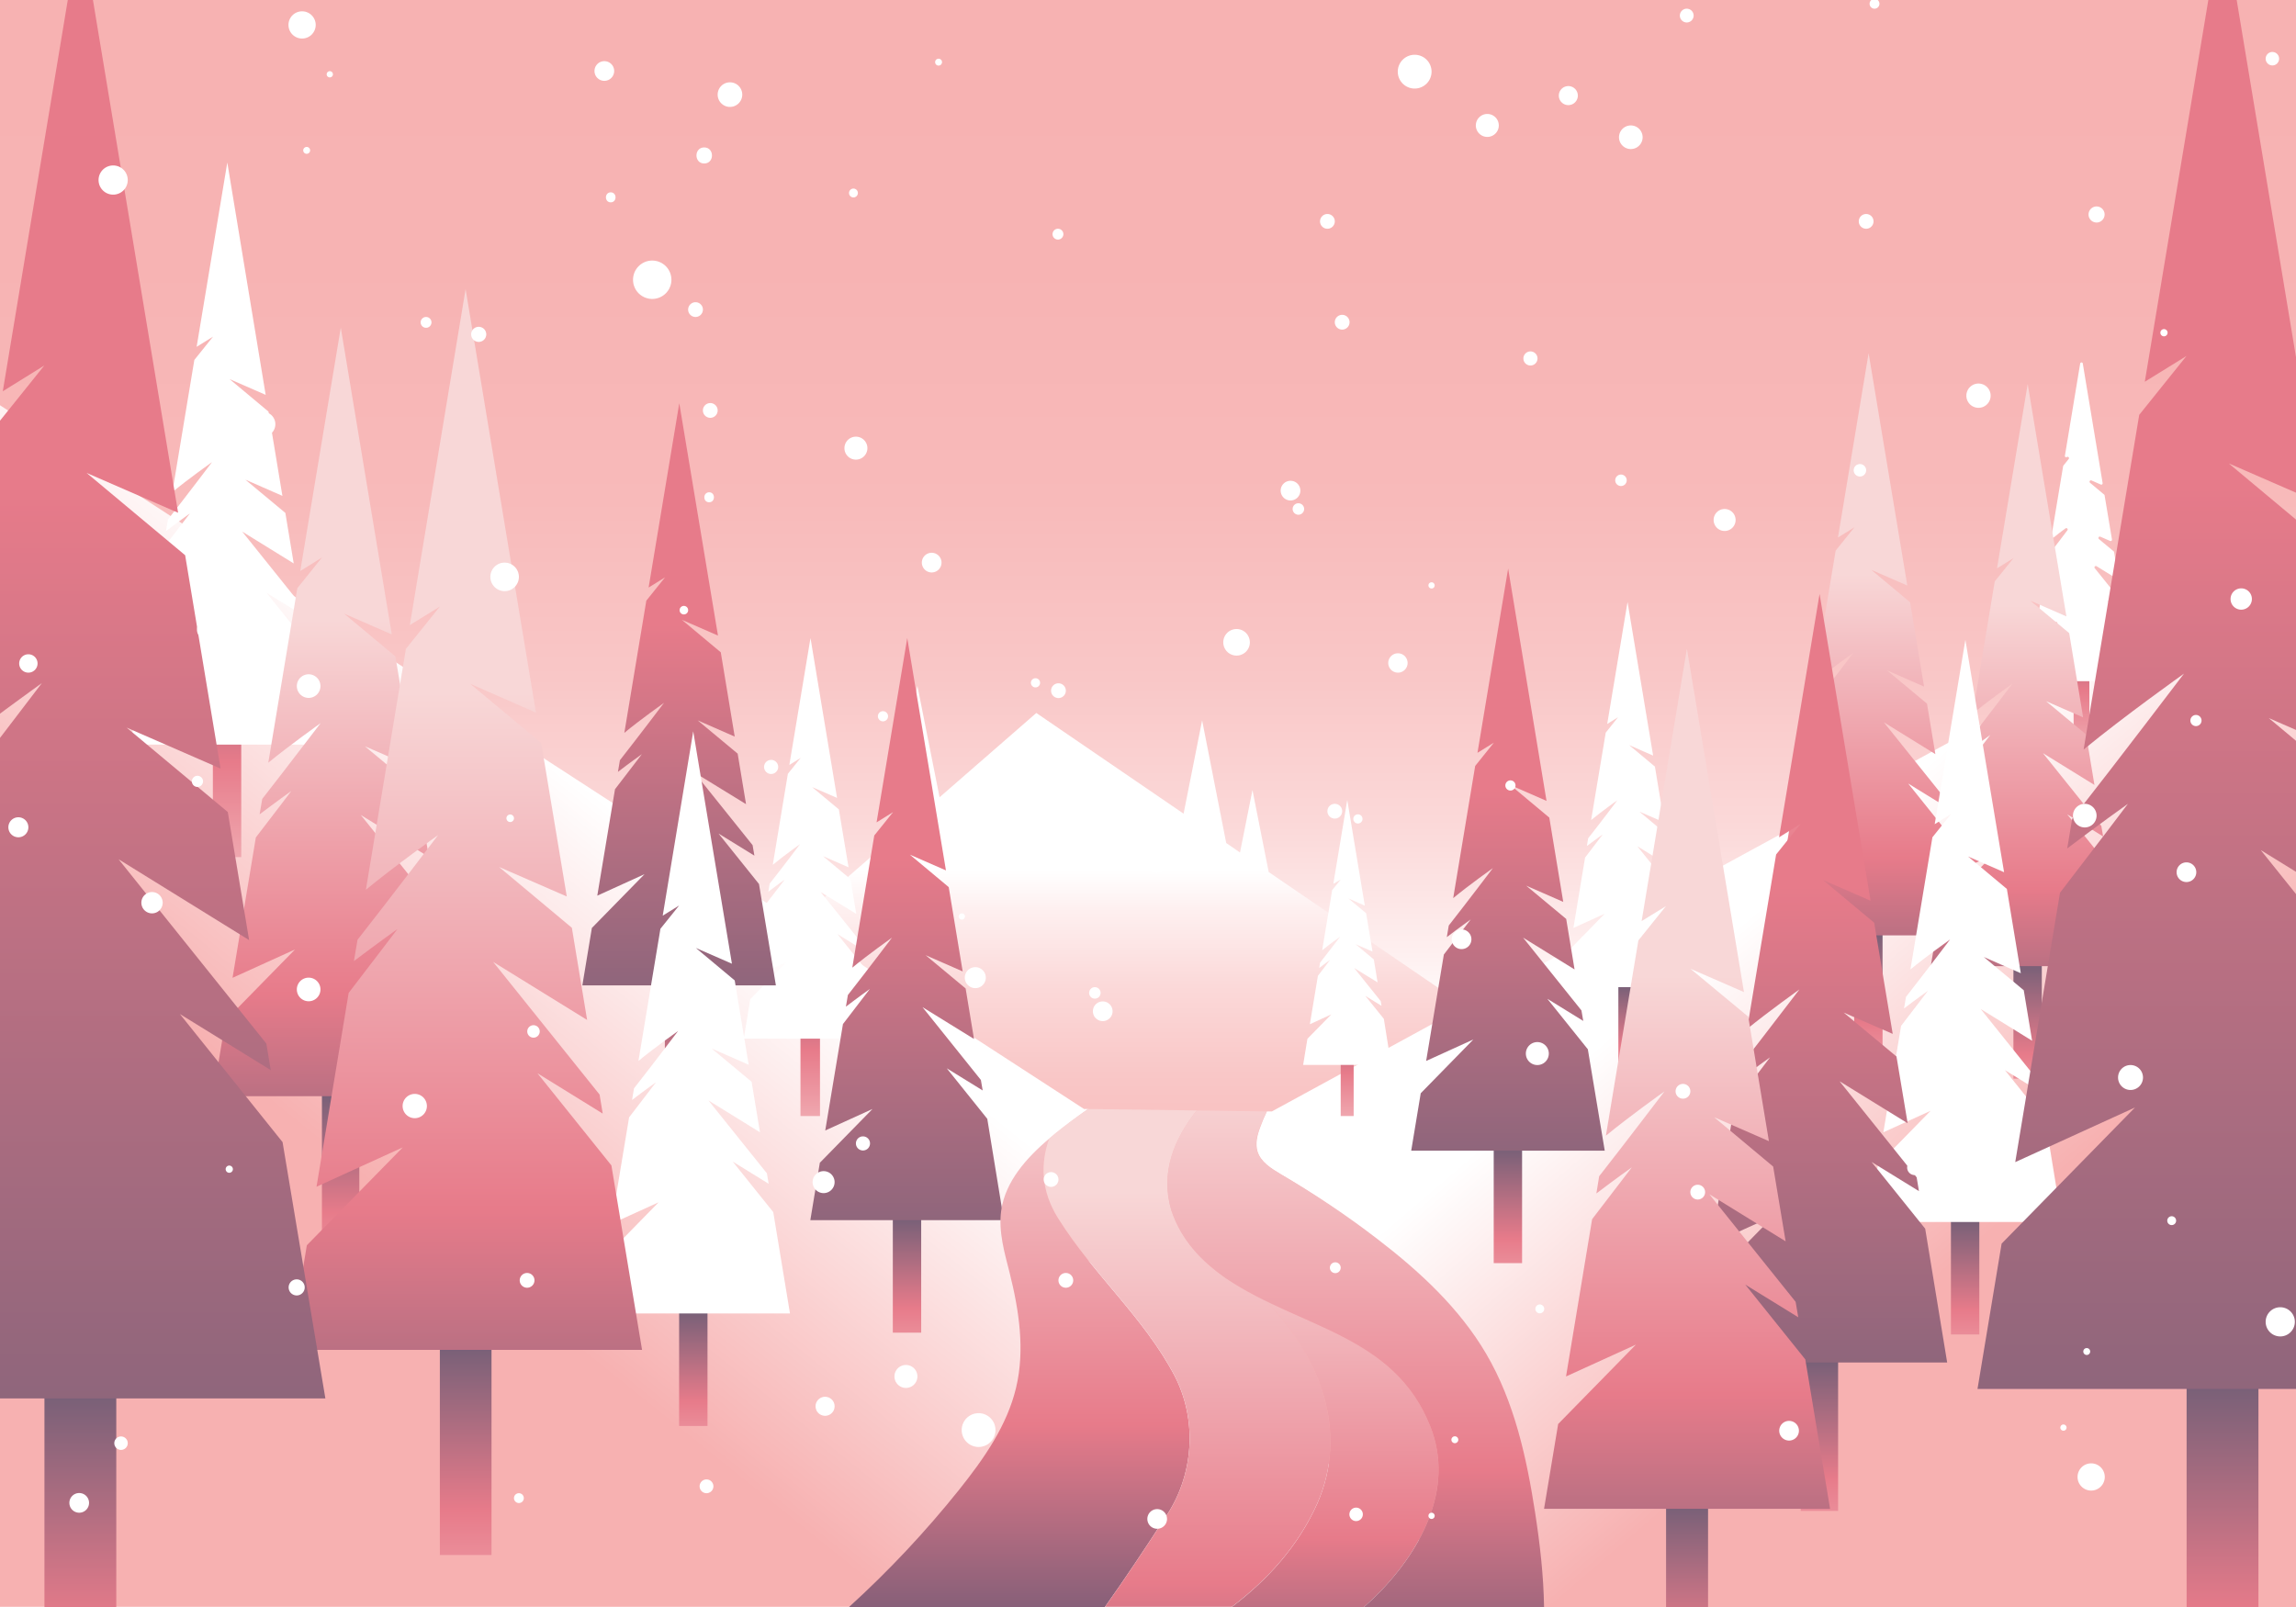 <?xml version="1.0" encoding="utf-8"?>
<svg id="master-artboard" viewBox="0 0 1400 980" version="1.1" xmlns="http://www.w3.org/2000/svg" x="0px" y="0px" width="1400px" height="980px" enable-background="new 0 0 1400 980" xmlns:xlink="http://www.w3.org/1999/xlink">
<rect x="0" y="0" width="1400" height="980" fill="#808080" stroke="none"/>
<g transform="matrix(1, 0, 0, 1, 0, 7.105427357601002e-15)">
		<defs>
			<path d="M 0 0 H 1401.9 V 980 H 0 V 0 Z" id="XMLID_2_"/>
		</defs>
		<clipPath id="XMLID_23_">
			<use overflow="visible" xlink:href="#XMLID_2_"/>
		</clipPath>
		<linearGradient id="XMLID_24_" gradientUnits="userSpaceOnUse" x1="700.958" y1="625.084" x2="700.958" y2="-155.121">
			<stop offset="4.366812e-003" style="stop-color:#FFFFFF"/>
			<stop offset="5.420907e-002" style="stop-color:#FEF0F0"/>
			<stop offset="0.155" style="stop-color:#FBD9D9"/>
			<stop offset="0.271" style="stop-color:#F9C7C7"/>
			<stop offset="0.41" style="stop-color:#F8BABA"/>
			<stop offset="0.593" style="stop-color:#F7B3B3"/>
			<stop offset="1" style="stop-color:#F7B1B1"/>
		</linearGradient>
		<path d="M 0 0 H 1401.9 V 980 H 0 V 0 Z" id="XMLID_21_" clip-path="url(#XMLID_23_)" fill="url(#XMLID_24_)"/>
		<linearGradient id="XMLID_25_" gradientUnits="userSpaceOnUse" x1="852.371" y1="528.907" x2="852.371" y2="994.851">
			<stop offset="4.366812e-003" style="stop-color:#FFFFFF"/>
			<stop offset="5.420907e-002" style="stop-color:#FEF0F0"/>
			<stop offset="0.155" style="stop-color:#FBD9D9"/>
			<stop offset="0.271" style="stop-color:#F9C7C7"/>
			<stop offset="0.41" style="stop-color:#F8BABA"/>
			<stop offset="0.593" style="stop-color:#F7B3B3"/>
			<stop offset="1" style="stop-color:#F7B1B1"/>
		</linearGradient>
		<path id="XMLID_892_" clip-path="url(#XMLID_23_)" fill="url(#XMLID_25_)" d="M1108.7,760.2l-17.9-90.4l-13.7,68.9&#10;&#9;&#9;&#9;c-18.3-12.5-37.5-25.5-57-38.8l-7.6-38.2l-5.8,29.1c-21.4-14.6-43.2-29.4-65-44.3l-14.5-73l-9.9,49.9l-16.1-81l-13.4,67.4&#10;&#9;&#9;&#9;c-40.3-27.5-79.3-54.1-114.2-78l-9.9-50l-7.6,38.1c-2.8-1.9-5.6-3.9-8.4-5.8L733,439.3l-11.3,56.9c-54.2-37-89.8-61.4-89.8-61.4&#10;&#9;&#9;&#9;l-59,51.4l-13.5-67.9l-19.1,96.2l-87.4,76.1l466.5,394.5l181.5-18l150.9-110.5C1250.9,856.7,1190.9,816.1,1108.7,760.2z"/>
		<g id="XMLID_432_" clip-path="url(#XMLID_23_)">
			<linearGradient id="XMLID_26_" gradientUnits="userSpaceOnUse" x1="366.908" y1="484.156" x2="-24.573" y2="971.632">
				<stop offset="4.366812e-003" style="stop-color:#FFFFFF"/>
				<stop offset="0.437" style="stop-color:#F7B1B1"/>
			</linearGradient>
			<path id="XMLID_2137_" fill="url(#XMLID_26_)" d="M661,676.3l2.5,0c-6.8,4.8-13.5,9.8-19.9,15.1c-14.9,12.3-29.4,27.5-32.1,46.7&#10;&#9;&#9;&#9;&#9;c-1.8,12.8,2,25.7,5.1,38.3c5.6,22.8,9.1,46.8,3.8,69.6c-5.4,23.3-19.3,43.5-34,62.3c-20.1,25.5-42.2,49.5-66,71.6H-1.9V245.9&#10;&#9;&#9;&#9;&#9;L661,676.3z"/>
			<linearGradient id="XMLID_27_" gradientUnits="userSpaceOnUse" x1="1075.142" y1="548.599" x2="1438.124" y2="973.078">
				<stop offset="4.366812e-003" style="stop-color:#FFFFFF"/>
				<stop offset="0.437" style="stop-color:#F7B1B1"/>
			</linearGradient>
			<path id="XMLID_2138_" fill="url(#XMLID_27_)" d="M1400,337.4V980H938.6c-0.3-19.1-2.5-38.4-5.3-57.2&#10;&#9;&#9;&#9;&#9;c-5.1-33.7-12.4-67.8-29.5-97.4c-16-27.7-39.8-50.1-65-69.8c-18.4-14.4-37.7-27.6-57.8-39.5c-5.8-3.5-12.2-7.4-14.2-13.9&#10;&#9;&#9;&#9;&#9;c-1.4-4.7-0.2-9.8,1.5-14.4c1.2-3.4,2.6-6.7,4.2-10l3,0L1400,337.4z"/>
		</g>
		<g id="XMLID_495_" clip-path="url(#XMLID_23_)">
			<linearGradient id="XMLID_28_" gradientUnits="userSpaceOnUse" x1="1269.2" y1="350.916" x2="1269.2" y2="489.719">
				<stop offset="0" style="stop-color:#5C5270"/>
				<stop offset="0.507" style="stop-color:#E77B8A"/>
				<stop offset="1" style="stop-color:#F8D7D7"/>
			</linearGradient>
			<path id="XMLID_497_" fill="url(#XMLID_28_)" d="M1273.2,453.8h-8c-0.5,0-0.8-0.4-0.8-0.8v-41.3c0-0.5,0.4-0.8,0.8-0.8h8&#10;&#9;&#9;&#9;&#9;c0.5,0,0.8,0.4,0.8,0.8v41.3C1274,453.4,1273.7,453.8,1273.2,453.8z"/>
			<path id="XMLID_496_" fill="#FFFFFF" d="M1301.2,415.4h-64.1c-0.5,0-0.9-0.5-0.8-1l3.1-18.4c0-0.2,0.1-0.3,0.2-0.4l14.7-15&#10;&#9;&#9;&#9;&#9;c0.6-0.7-0.1-1.7-0.9-1.3l-10.7,4.9c-0.6,0.3-1.3-0.2-1.2-0.9l5.7-34.6c0-0.1,0.1-0.3,0.2-0.4c2.1-2.7,4.1-5.3,5.6-7.3&#10;&#9;&#9;&#9;&#9;c0.6-0.8-0.4-1.7-1.1-1.2c-0.6,0.5-1.3,1-2,1.5c-0.6,0.4-1.4-0.1-1.3-0.8l0.3-1.7c0-0.1,0.1-0.3,0.2-0.4&#10;&#9;&#9;&#9;&#9;c3.8-4.9,8.5-10.9,11.5-15c0.6-0.8-0.4-1.7-1.1-1.2c-2.2,1.6-4.9,3.6-7.3,5.6c-0.6,0.5-1.4,0-1.3-0.8l7.1-42.7&#10;&#9;&#9;&#9;&#9;c0-0.1,0.1-0.3,0.2-0.4l3.2-4c0.6-0.7-0.3-1.7-1.1-1.2l0,0c-0.6,0.4-1.4-0.1-1.2-0.8l9.3-56.2c0.2-0.9,1.5-0.9,1.6,0l12.1,72.9&#10;&#9;&#9;&#9;&#9;c0.1,0.6-0.5,1.2-1.1,0.9l-5.7-2.5c-0.9-0.4-1.6,0.8-0.9,1.4l8.6,7.2c0.2,0.1,0.3,0.3,0.3,0.5l4.5,26.9c0.1,0.6-0.5,1.2-1.1,0.9&#10;&#9;&#9;&#9;&#9;l-6-2.6c-0.9-0.4-1.6,0.8-0.9,1.4l9,7.5c0.2,0.1,0.3,0.3,0.3,0.5l2.5,15.2c0.1,0.7-0.6,1.2-1.2,0.8l-12-7.4&#10;&#9;&#9;&#9;&#9;c-0.8-0.5-1.7,0.5-1.1,1.2l16.8,20.9c0.1,0.1,0.1,0.2,0.2,0.4l0.3,1.6c0.1,0.7-0.6,1.2-1.2,0.8l-6.6-4.1&#10;&#9;&#9;&#9;&#9;c-0.8-0.5-1.7,0.5-1.1,1.2l10.7,13.4c0.1,0.1,0.1,0.2,0.2,0.4l5.5,33.4C1302.1,414.9,1301.8,415.4,1301.2,415.4z"/>
		</g>
		<g id="XMLID_455_" clip-path="url(#XMLID_23_)">
			<linearGradient id="XMLID_29_" gradientUnits="userSpaceOnUse" x1="992.491" y1="525.811" x2="992.491" y2="689.876">
				<stop offset="0" style="stop-color:#00364F"/>
				<stop offset="0.252" style="stop-color:#0F4666"/>
				<stop offset="0.681" style="stop-color:#E77B8A"/>
				<stop offset="1" style="stop-color:#F8D7D7"/>
			</linearGradient>
			<path d="M 986.8 596.7 H 998.2 V 647.4 H 986.8 V 596.7 Z" id="XMLID_457_" fill="url(#XMLID_29_)"/>
			<path id="XMLID_456_" fill="#FFFFFF" d="M1031.5,602h-78l3.8-23.1l21.2-21.7l-19.1,8.7l7.1-42.9c5.6-7.3,10.7-14,10.8-14.2&#10;&#9;&#9;&#9;&#9;c-0.2,0.1-4.7,3.4-9.7,7.1l0.8-4.7c7.5-9.5,17.6-22.9,17.8-23.2c-0.2,0.2-9.6,6.8-16,12.1l8.9-53.3l7.5-9.4l-6.6,4.1l12.4-74.4&#10;&#9;&#9;&#9;&#9;l15.6,93.7l-14.6-6.4l15.7,13.1l5.6,34l-15-6.5l16.1,13.5l3.4,20.4l-20.8-12.8l23.5,29.3l0.7,4.2l-14.5-8.9l16.4,20.4L1031.5,602&#10;&#9;&#9;&#9;&#9;z"/>
		</g>
		<g id="XMLID_458_" clip-path="url(#XMLID_23_)">
			<linearGradient id="XMLID_30_" gradientUnits="userSpaceOnUse" x1="821.474" y1="596.915" x2="821.474" y2="709.813">
				<stop offset="0" style="stop-color:#5C5270"/>
				<stop offset="0.507" style="stop-color:#E77B8A"/>
				<stop offset="1" style="stop-color:#F8D7D7"/>
			</linearGradient>
			<path d="M 817.5 645.7 H 825.4 V 680.6 H 817.5 V 645.7 Z" id="XMLID_460_" fill="url(#XMLID_30_)"/>
			<path id="XMLID_459_" fill="#FFFFFF" d="M848.3,649.4h-53.7l2.6-15.9l14.6-14.9l-13.1,6l4.9-29.5c3.9-5,7.3-9.6,7.4-9.7&#10;&#9;&#9;&#9;&#9;c-0.1,0.1-3.3,2.3-6.6,4.9l0.5-3.2c5.1-6.5,12.1-15.7,12.3-15.9c-0.2,0.1-6.6,4.7-11,8.3l6.1-36.7l5.2-6.4L813,539l8.5-51.2&#10;&#9;&#9;&#9;&#9;l10.7,64.5l-10-4.4l10.8,9l3.9,23.4l-10.3-4.5l11.1,9.3l2.3,14l-14.3-8.8l16.2,20.2l0.5,2.9l-9.9-6.1l11.3,14L848.3,649.4z"/>
		</g>
		<g id="XMLID_524_" clip-path="url(#XMLID_23_)">
			<linearGradient id="XMLID_31_" gradientUnits="userSpaceOnUse" x1="494.075" y1="554.087" x2="494.075" y2="724.78">
				<stop offset="0" style="stop-color:#5C5270"/>
				<stop offset="0.507" style="stop-color:#E77B8A"/>
				<stop offset="1" style="stop-color:#F8D7D7"/>
			</linearGradient>
			<path d="M 488.1 627.8 H 500 V 680.6 H 488.1 V 627.8 Z" id="XMLID_526_" fill="url(#XMLID_31_)"/>
			<path id="XMLID_525_" fill="#FFFFFF" d="M534.7,633.4h-81.2l4-24.1l22.1-22.6l-19.8,9l7.4-44.6c5.8-7.6,11.1-14.5,11.3-14.7&#10;&#9;&#9;&#9;&#9;c-0.2,0.1-4.9,3.5-10,7.4l0.8-4.9c7.8-9.9,18.3-23.8,18.5-24.1c-0.2,0.2-10,7.1-16.6,12.6l9.2-55.5l7.8-9.7l-6.9,4.3l12.9-77.4&#10;&#9;&#9;&#9;&#9;l16.2,97.5l-15.2-6.6l16.3,13.6l5.9,35.3l-15.6-6.8l16.8,14l3.5,21.2L500.4,544l24.5,30.5l0.7,4.4l-15-9.3l17,21.2L534.7,633.4z"/>
		</g>
		<g id="XMLID_434_" clip-path="url(#XMLID_23_)">
			<linearGradient id="XMLID_32_" gradientUnits="userSpaceOnUse" x1="414.076" y1="485.661" x2="414.076" y2="733.713">
				<stop offset="0" style="stop-color:#00364F"/>
				<stop offset="0.252" style="stop-color:#0F4666"/>
				<stop offset="0.681" style="stop-color:#E77B8A"/>
				<stop offset="1" style="stop-color:#F8D7D7"/>
			</linearGradient>
			<path d="M 405.4 592.8 H 422.7 V 669.5 H 405.4 V 592.8 Z" id="XMLID_441_" fill="url(#XMLID_32_)"/>
			<linearGradient id="XMLID_33_" gradientUnits="userSpaceOnUse" x1="414.077" y1="922.479" x2="414.077" y2="380.905">
				<stop offset="0" style="stop-color:#0F4666"/>
				<stop offset="1" style="stop-color:#E77B8A"/>
			</linearGradient>
			<path id="XMLID_435_" fill="url(#XMLID_33_)" d="M473.1,600.9h-118l5.8-35l32.1-32.8l-28.8,13.1l10.8-64.9&#10;&#9;&#9;&#9;&#9;c8.5-11,16.1-21.1,16.4-21.4c-0.2,0.2-7.2,5.1-14.6,10.8l1.2-7.1c11.3-14.4,26.6-34.6,26.9-35c-0.3,0.2-14.5,10.3-24.2,18.3&#10;&#9;&#9;&#9;&#9;l13.4-80.6l11.4-14.2l-10,6.2l18.7-112.4l23.6,141.7l-22-9.6l23.7,19.8l8.5,51.4l-22.6-9.9l24.4,20.3l5.1,30.8L423.3,471&#10;&#9;&#9;&#9;&#9;l35.6,44.4l1.1,6.4l-21.9-13.5l24.7,30.8L473.1,600.9z"/>
		</g>
		<g id="XMLID_421_" clip-path="url(#XMLID_23_)">
			<linearGradient id="XMLID_34_" gradientUnits="userSpaceOnUse" x1="422.728" y1="685.754" x2="422.728" y2="933.806">
				<stop offset="0" style="stop-color:#00364F"/>
				<stop offset="0.252" style="stop-color:#0F4666"/>
				<stop offset="0.681" style="stop-color:#E77B8A"/>
				<stop offset="1" style="stop-color:#F8D7D7"/>
			</linearGradient>
			<path d="M 414.1 792.9 H 431.4 V 869.6 H 414.1 V 792.9 Z" id="XMLID_431_" fill="url(#XMLID_34_)"/>
			<path id="XMLID_422_" fill="#FFFFFF" d="M481.7,801h-118l5.8-35l32.1-32.8l-28.8,13.1l10.8-64.9c8.5-11,16.1-21.1,16.4-21.4&#10;&#9;&#9;&#9;&#9;c-0.2,0.2-7.2,5.1-14.6,10.8l1.2-7.1c11.3-14.4,26.6-34.6,26.9-35c-0.3,0.2-14.5,10.3-24.2,18.3l13.4-80.6l11.4-14.2l-10,6.2&#10;&#9;&#9;&#9;&#9;L422.7,446l23.6,141.7l-22-9.6l23.7,19.8l8.5,51.4l-22.6-9.9l24.4,20.3l5.1,30.8l-31.4-19.4l35.6,44.4l1.1,6.4l-21.9-13.5&#10;&#9;&#9;&#9;&#9;l24.7,30.8L481.7,801z"/>
		</g>
		<g id="XMLID_467_" clip-path="url(#XMLID_23_)">
			<linearGradient id="XMLID_35_" gradientUnits="userSpaceOnUse" x1="553.074" y1="628.871" x2="553.074" y2="876.923">
				<stop offset="0" style="stop-color:#00364F"/>
				<stop offset="0.252" style="stop-color:#0F4666"/>
				<stop offset="0.681" style="stop-color:#E77B8A"/>
				<stop offset="1" style="stop-color:#F8D7D7"/>
			</linearGradient>
			<path d="M 544.4 736 H 561.7 V 812.7 H 544.4 V 736 Z" id="XMLID_485_" fill="url(#XMLID_35_)"/>
			<linearGradient id="XMLID_36_" gradientUnits="userSpaceOnUse" x1="553.075" y1="1065.689" x2="553.075" y2="524.115">
				<stop offset="0" style="stop-color:#0F4666"/>
				<stop offset="1" style="stop-color:#E77B8A"/>
			</linearGradient>
			<path id="XMLID_468_" fill="url(#XMLID_36_)" d="M612.1,744.1h-118l5.8-35l32.1-32.8l-28.8,13.1l10.8-64.9&#10;&#9;&#9;&#9;&#9;c8.5-11,16.1-21.1,16.4-21.4c-0.2,0.2-7.2,5.1-14.6,10.8l1.2-7.1c11.3-14.4,26.6-34.6,26.9-35c-0.3,0.2-14.5,10.3-24.2,18.3&#10;&#9;&#9;&#9;&#9;l13.4-80.6l11.4-14.2l-10,6.2l18.7-112.4l23.6,141.7l-22-9.6l23.7,19.8l8.5,51.4l-22.6-9.9l24.4,20.3l5.1,30.8l-31.4-19.4&#10;&#9;&#9;&#9;&#9;l35.6,44.4l1.1,6.4l-21.9-13.5l24.7,30.8L612.1,744.1z"/>
		</g>
		<g id="XMLID_486_" clip-path="url(#XMLID_23_)">
			<linearGradient id="XMLID_37_" gradientUnits="userSpaceOnUse" x1="138.495" y1="338.871" x2="138.495" y2="586.923">
				<stop offset="0" style="stop-color:#5C5270"/>
				<stop offset="0.507" style="stop-color:#E77B8A"/>
				<stop offset="1" style="stop-color:#F8D7D7"/>
			</linearGradient>
			<path d="M 129.8 446 H 147.1 V 522.7 H 129.8 V 446 Z" id="XMLID_488_" fill="url(#XMLID_37_)"/>
			<path id="XMLID_487_" fill="#FFFFFF" d="M197.5,454.1h-118l5.8-35l32.1-32.8l-28.8,13.1l10.8-64.9c8.5-11,16.1-21.1,16.4-21.4&#10;&#9;&#9;&#9;&#9;c-0.2,0.2-7.2,5.1-14.6,10.8l1.2-7.1c11.3-14.4,26.6-34.6,26.9-35c-0.3,0.2-14.5,10.3-24.2,18.3l13.4-80.6l11.4-14.2l-10,6.2&#10;&#9;&#9;&#9;&#9;l18.7-112.4L162,240.8l-22-9.6l23.7,19.8l8.5,51.4l-22.6-9.9l24.4,20.3l5.1,30.8l-31.4-19.4l35.6,44.4l1.1,6.4l-21.9-13.5&#10;&#9;&#9;&#9;&#9;l24.7,30.8L197.5,454.1z"/>
		</g>
		<g id="XMLID_489_" clip-path="url(#XMLID_23_)">
			<linearGradient id="XMLID_38_" gradientUnits="userSpaceOnUse" x1="919.493" y1="586.475" x2="919.493" y2="834.527">
				<stop offset="0" style="stop-color:#00364F"/>
				<stop offset="0.252" style="stop-color:#0F4666"/>
				<stop offset="0.681" style="stop-color:#E77B8A"/>
				<stop offset="1" style="stop-color:#F8D7D7"/>
			</linearGradient>
			<path d="M 910.8 693.6 H 928.1 V 770.3 H 910.8 V 693.6 Z" id="XMLID_491_" fill="url(#XMLID_38_)"/>
			<linearGradient id="XMLID_39_" gradientUnits="userSpaceOnUse" x1="919.494" y1="1023.293" x2="919.494" y2="481.718">
				<stop offset="0" style="stop-color:#0F4666"/>
				<stop offset="1" style="stop-color:#E77B8A"/>
			</linearGradient>
			<path id="XMLID_490_" fill="url(#XMLID_39_)" d="M978.5,701.7h-118l5.8-35l32.1-32.8l-28.8,13.1l10.8-64.9&#10;&#9;&#9;&#9;&#9;c8.5-11,16.1-21.1,16.4-21.4c-0.2,0.2-7.2,5.1-14.6,10.8l1.2-7.1c11.3-14.4,26.6-34.6,26.9-35c-0.3,0.2-14.5,10.3-24.2,18.3&#10;&#9;&#9;&#9;&#9;l13.4-80.6l11.4-14.2l-10,6.2l18.7-112.4L943,488.4l-22-9.6l23.7,19.8l8.5,51.4l-22.6-9.9l24.4,20.3l5.1,30.8l-31.4-19.4&#10;&#9;&#9;&#9;&#9;l35.6,44.4l1.1,6.4l-21.9-13.5l24.7,30.8L978.5,701.7z"/>
		</g>
		<g id="XMLID_492_" clip-path="url(#XMLID_23_)">
			<linearGradient id="XMLID_40_" gradientUnits="userSpaceOnUse" x1="1139.287" y1="455.141" x2="1139.287" y2="703.193">
				<stop offset="0" style="stop-color:#00364F"/>
				<stop offset="0.252" style="stop-color:#0F4666"/>
				<stop offset="0.681" style="stop-color:#E77B8A"/>
				<stop offset="1" style="stop-color:#F8D7D7"/>
			</linearGradient>
			<path d="M 1130.6 562.3 H 1147.9 V 639 H 1130.6 V 562.3 Z" id="XMLID_494_" fill="url(#XMLID_40_)"/>
			<linearGradient id="XMLID_41_" gradientUnits="userSpaceOnUse" x1="1139.289" y1="891.96" x2="1139.289" y2="350.385">
				<stop offset="0" style="stop-color:#00364F"/>
				<stop offset="0.252" style="stop-color:#0F4666"/>
				<stop offset="0.681" style="stop-color:#E77B8A"/>
				<stop offset="1" style="stop-color:#F8D7D7"/>
			</linearGradient>
			<path id="XMLID_493_" fill="url(#XMLID_41_)" d="M1198.3,570.4h-118l5.8-35l32.1-32.8l-28.8,13.1l10.8-64.9&#10;&#9;&#9;&#9;&#9;c8.5-11,16.1-21.1,16.4-21.4c-0.2,0.2-7.2,5.1-14.6,10.8l1.2-7.1c11.3-14.4,26.6-34.6,26.9-35c-0.3,0.2-14.5,10.3-24.2,18.3&#10;&#9;&#9;&#9;&#9;l13.4-80.6l11.4-14.2l-10,6.2l18.7-112.4l23.6,141.7l-22-9.6l23.7,19.8l8.5,51.4l-22.6-9.9l24.4,20.3l5.1,30.8l-31.4-19.4&#10;&#9;&#9;&#9;&#9;l35.6,44.4l1.1,6.4l-21.9-13.5l24.7,30.8L1198.3,570.4z"/>
		</g>
		<g id="XMLID_498_" clip-path="url(#XMLID_23_)">
			<linearGradient id="XMLID_42_" gradientUnits="userSpaceOnUse" x1="1236.335" y1="473.95" x2="1236.335" y2="722.002">
				<stop offset="0" style="stop-color:#00364F"/>
				<stop offset="0.252" style="stop-color:#0F4666"/>
				<stop offset="0.681" style="stop-color:#E77B8A"/>
				<stop offset="1" style="stop-color:#F8D7D7"/>
			</linearGradient>
			<path d="M 1227.7 581.1 H 1245 V 657.8 H 1227.7 V 581.1 Z" id="XMLID_520_" fill="url(#XMLID_42_)"/>
			<linearGradient id="XMLID_43_" gradientUnits="userSpaceOnUse" x1="1236.336" y1="910.768" x2="1236.336" y2="369.194">
				<stop offset="0" style="stop-color:#00364F"/>
				<stop offset="0.252" style="stop-color:#0F4666"/>
				<stop offset="0.681" style="stop-color:#E77B8A"/>
				<stop offset="1" style="stop-color:#F8D7D7"/>
			</linearGradient>
			<path id="XMLID_513_" fill="url(#XMLID_43_)" d="M1295.3,589.2h-118l5.8-35l32.1-32.8l-28.8,13.1l10.8-64.9&#10;&#9;&#9;&#9;&#9;c8.5-11,16.1-21.1,16.4-21.4c-0.2,0.2-7.2,5.1-14.6,10.8l1.2-7.1c11.3-14.4,26.6-34.6,26.9-35c-0.3,0.2-14.5,10.3-24.2,18.3&#10;&#9;&#9;&#9;&#9;l13.4-80.6l11.4-14.2l-10,6.2l18.7-112.4l23.6,141.7l-22-9.6l23.7,19.8l8.5,51.4l-22.6-9.9l24.4,20.3l5.1,30.8l-31.4-19.4&#10;&#9;&#9;&#9;&#9;l35.6,44.4l1.1,6.4l-21.9-13.5l24.7,30.8L1295.3,589.2z"/>
		</g>
		<g id="XMLID_461_" clip-path="url(#XMLID_23_)">
			<linearGradient id="XMLID_44_" gradientUnits="userSpaceOnUse" x1="1198.285" y1="630.008" x2="1198.285" y2="878.06">
				<stop offset="0" style="stop-color:#00364F"/>
				<stop offset="0.252" style="stop-color:#0F4666"/>
				<stop offset="0.681" style="stop-color:#E77B8A"/>
				<stop offset="1" style="stop-color:#F8D7D7"/>
			</linearGradient>
			<path d="M 1189.6 737.1 H 1206.9 V 813.8 H 1189.6 V 737.1 Z" id="XMLID_463_" fill="url(#XMLID_44_)"/>
			<path id="XMLID_462_" fill="#FFFFFF" d="M1257.3,745.2h-118l5.8-35l32.1-32.8l-28.8,13.1l10.8-64.9c8.5-11,16.1-21.1,16.4-21.4&#10;&#9;&#9;&#9;&#9;c-0.2,0.2-7.2,5.1-14.6,10.8l1.2-7.1c11.3-14.4,26.6-34.6,26.9-35c-0.3,0.2-14.5,10.3-24.2,18.3l13.4-80.6l11.4-14.2l-10,6.2&#10;&#9;&#9;&#9;&#9;l18.7-112.4l23.6,141.7l-22-9.6l23.7,19.8l8.5,51.4l-22.6-9.9l24.4,20.3l5.1,30.8l-31.4-19.4l35.6,44.4l1.1,6.4l-21.9-13.5&#10;&#9;&#9;&#9;&#9;l24.7,30.8L1257.3,745.2z"/>
		</g>
		<g id="XMLID_464_" clip-path="url(#XMLID_23_)">
			<linearGradient id="XMLID_45_" gradientUnits="userSpaceOnUse" x1="1355.166" y1="555.214" x2="1355.166" y2="1183.372">
				<stop offset="0" style="stop-color:#00364F"/>
				<stop offset="0.252" style="stop-color:#0F4666"/>
				<stop offset="0.681" style="stop-color:#E77B8A"/>
				<stop offset="1" style="stop-color:#F8D7D7"/>
			</linearGradient>
			<path d="M 1333.3 826.5 H 1377.1 V 1020.7 H 1333.3 V 826.5 Z" id="XMLID_466_" fill="url(#XMLID_45_)"/>
			<linearGradient id="XMLID_46_" gradientUnits="userSpaceOnUse" x1="1355.169" y1="1661.395" x2="1355.169" y2="289.933">
				<stop offset="0" style="stop-color:#0F4666"/>
				<stop offset="1" style="stop-color:#E77B8A"/>
			</linearGradient>
			<path id="XMLID_465_" fill="url(#XMLID_46_)" d="M1504.6,847h-298.8l14.7-88.6l81.3-83l-73,33.3l27.3-164.3&#10;&#9;&#9;&#9;&#9;c21.4-27.8,40.9-53.4,41.4-54.2c-0.6,0.4-18.1,12.9-37,27.2l3-18c28.6-36.4,67.4-87.6,68.2-88.6c-0.8,0.6-36.7,26.1-61.2,46.3&#10;&#9;&#9;&#9;&#9;l33.9-204.1l28.8-35.9l-25.4,15.7L1355.2-52l59.6,358.9l-55.8-24.3l60.1,50.2l21.6,130.1l-57.3-25l61.7,51.5l13,78.1l-79.6-49.1&#10;&#9;&#9;&#9;&#9;l90.1,112.4l2.7,16.2l-55.4-34.2l62.6,78.1L1504.6,847z"/>
		</g>
		<g id="XMLID_514_" clip-path="url(#XMLID_23_)">
			<linearGradient id="XMLID_47_" gradientUnits="userSpaceOnUse" x1="207.724" y1="516.408" x2="207.724" y2="843.864">
				<stop offset="0" style="stop-color:#00364F"/>
				<stop offset="0.252" style="stop-color:#0F4666"/>
				<stop offset="0.681" style="stop-color:#E77B8A"/>
				<stop offset="1" style="stop-color:#F8D7D7"/>
			</linearGradient>
			<path d="M 196.3 657.8 H 219.1 V 759 H 196.3 V 657.8 Z" id="XMLID_516_" fill="url(#XMLID_47_)"/>
			<linearGradient id="XMLID_48_" gradientUnits="userSpaceOnUse" x1="207.726" y1="1093.055" x2="207.726" y2="378.118">
				<stop offset="0" style="stop-color:#00364F"/>
				<stop offset="0.252" style="stop-color:#0F4666"/>
				<stop offset="0.681" style="stop-color:#E77B8A"/>
				<stop offset="1" style="stop-color:#F8D7D7"/>
			</linearGradient>
			<path id="XMLID_515_" fill="url(#XMLID_48_)" d="M285.6,668.5H129.8l7.7-46.2l42.4-43.3l-38.1,17.3l14.2-85.6&#10;&#9;&#9;&#9;&#9;c11.2-14.5,21.3-27.9,21.6-28.3c-0.3,0.2-9.4,6.7-19.3,14.2l1.6-9.4c14.9-19,35.1-45.7,35.6-46.2c-0.4,0.3-19.1,13.6-31.9,24.1&#10;&#9;&#9;&#9;&#9;l17.7-106.4l15-18.7l-13.2,8.2l24.7-148.4l31.1,187.1l-29.1-12.7l31.3,26.1l11.3,67.8l-29.9-13l32.2,26.8l6.8,40.7l-41.5-25.6&#10;&#9;&#9;&#9;&#9;l47,58.6l1.4,8.4l-28.9-17.8l32.7,40.7L285.6,668.5z"/>
		</g>
		<g id="XMLID_517_" clip-path="url(#XMLID_23_)">
			<linearGradient id="XMLID_49_" gradientUnits="userSpaceOnUse" x1="1109.396" y1="678.762" x2="1109.396" y2="1006.218">
				<stop offset="0" style="stop-color:#00364F"/>
				<stop offset="0.252" style="stop-color:#0F4666"/>
				<stop offset="0.681" style="stop-color:#E77B8A"/>
				<stop offset="1" style="stop-color:#F8D7D7"/>
			</linearGradient>
			<path d="M 1098 820.2 H 1120.8 V 921.4 H 1098 V 820.2 Z" id="XMLID_519_" fill="url(#XMLID_49_)"/>
			<linearGradient id="XMLID_50_" gradientUnits="userSpaceOnUse" x1="1109.398" y1="1255.41" x2="1109.398" y2="540.473">
				<stop offset="0" style="stop-color:#0F4666"/>
				<stop offset="1" style="stop-color:#E77B8A"/>
			</linearGradient>
			<path id="XMLID_518_" fill="url(#XMLID_50_)" d="M1187.3,830.9h-155.8l7.7-46.2l42.4-43.3l-38.1,17.3l14.2-85.6&#10;&#9;&#9;&#9;&#9;c11.2-14.5,21.3-27.9,21.6-28.3c-0.3,0.2-9.4,6.7-19.3,14.2l1.6-9.4c14.9-19,35.1-45.7,35.6-46.2c-0.4,0.3-19.1,13.6-31.9,24.1&#10;&#9;&#9;&#9;&#9;l17.7-106.4l15-18.7l-13.2,8.2l24.7-148.4l31.1,187.1l-29.1-12.7l31.3,26.1l11.3,67.8l-29.9-13l32.2,26.8l6.8,40.7l-41.5-25.6&#10;&#9;&#9;&#9;&#9;l47,58.6l1.4,8.4l-28.9-17.8l32.7,40.7L1187.3,830.9z"/>
		</g>
		<g id="XMLID_521_" clip-path="url(#XMLID_23_)">
			<linearGradient id="XMLID_51_" gradientUnits="userSpaceOnUse" x1="1028.696" y1="749.798" x2="1028.696" y2="1116.32">
				<stop offset="0" style="stop-color:#00364F"/>
				<stop offset="0.252" style="stop-color:#0F4666"/>
				<stop offset="0.681" style="stop-color:#E77B8A"/>
				<stop offset="1" style="stop-color:#F8D7D7"/>
			</linearGradient>
			<path d="M 1015.9 908.1 H 1041.5 V 1021.4 H 1015.9 V 908.1 Z" id="XMLID_523_" fill="url(#XMLID_51_)"/>
			<linearGradient id="XMLID_52_" gradientUnits="userSpaceOnUse" x1="1028.698" y1="1395.242" x2="1028.698" y2="595.009">
				<stop offset="0" style="stop-color:#00364F"/>
				<stop offset="0.252" style="stop-color:#0F4666"/>
				<stop offset="0.681" style="stop-color:#E77B8A"/>
				<stop offset="1" style="stop-color:#F8D7D7"/>
			</linearGradient>
			<path id="XMLID_522_" fill="url(#XMLID_52_)" d="M1115.9,920.1H941.5l8.6-51.7l47.4-48.4l-42.6,19.4l15.9-95.9&#10;&#9;&#9;&#9;&#9;c12.5-16.2,23.8-31.2,24.2-31.6c-0.3,0.2-10.6,7.5-21.6,15.9l1.7-10.5c16.7-21.3,39.3-51.1,39.8-51.7c-0.5,0.3-21.4,15.2-35.7,27&#10;&#9;&#9;&#9;&#9;l19.8-119.1l16.8-20.9l-14.8,9.1l27.6-166.1l34.8,209.4l-32.6-14.2L1066,620l12.6,75.9l-33.4-14.6l36,30.1l7.6,45.6l-46.5-28.7&#10;&#9;&#9;&#9;&#9;l52.6,65.6l1.6,9.4l-32.3-19.9l36.6,45.6L1115.9,920.1z"/>
		</g>
		<linearGradient id="XMLID_53_" gradientUnits="userSpaceOnUse" x1="621.62" y1="1034.072" x2="621.62" y2="644.178">
			<stop offset="0" style="stop-color:#595270"/>
			<stop offset="0.424" style="stop-color:#E77B8A"/>
			<stop offset="1" style="stop-color:#F8D7D7"/>
		</linearGradient>
		<path id="XMLID_20_" clip-path="url(#XMLID_23_)" fill="url(#XMLID_53_)" d="M716.2,839c-19-36-49-61-71-96&#10;&#9;&#9;&#9;c-10.5-16.7-10.9-33.4-5.4-48.7c-13.9,11.8-26.8,26.2-29.3,43.9c-1.8,12.8,2,25.7,5.2,38.3c5.7,22.8,9.3,46.8,3.9,69.6&#10;&#9;&#9;&#9;c-5.5,23.3-19.7,43.5-34.7,62.3c-20.4,25.5-42.9,49.5-67.2,71.6h156c12.3-17.3,24.3-35.4,36.4-54C728.2,900,730.2,866,716.2,839z"/>
		<linearGradient id="XMLID_54_" gradientUnits="userSpaceOnUse" x1="723.786" y1="1141.058" x2="723.786" y2="726.75">
			<stop offset="0" style="stop-color:#595270"/>
			<stop offset="0.424" style="stop-color:#E77B8A"/>
			<stop offset="1" style="stop-color:#F8D7D7"/>
		</linearGradient>
		<path id="XMLID_19_" clip-path="url(#XMLID_23_)" fill="url(#XMLID_54_)" d="M771.7,793.3c-8-3.9-15.9-8.2-23.5-13.3&#10;&#9;&#9;&#9;c-16-11-28-24-34-42c-6.8-22.9,1.7-43.4,15.5-60.8l-66.3-0.9c-7,4.8-13.7,9.8-20.3,15.1c-1.1,0.9-2.2,1.8-3.3,2.8&#10;&#9;&#9;&#9;c-5.5,15.3-5.1,32,5.4,48.7c22,35,52,60,71,96c14,27,12,61-6,87c-12.1,18.6-24.1,36.7-36.4,54h77.3c21.9-16.6,40.4-37,52.1-63&#10;&#9;&#9;&#9;C822.5,873.1,805,826.9,771.7,793.3z"/>
		<linearGradient id="XMLID_55_" gradientUnits="userSpaceOnUse" x1="814.169" y1="1085.749" x2="814.169" y2="737.359">
			<stop offset="0" style="stop-color:#595270"/>
			<stop offset="0.424" style="stop-color:#E77B8A"/>
			<stop offset="1" style="stop-color:#F8D7D7"/>
		</linearGradient>
		<path id="XMLID_18_" clip-path="url(#XMLID_23_)" fill="url(#XMLID_55_)" d="M872.2,870c-18.3-46.6-60.8-57.2-100.5-76.7&#10;&#9;&#9;&#9;c33.3,33.6,50.8,79.8,31.5,123.7c-11.7,26-30.2,46.4-52.1,63h80.6c1.8-1.7,3.7-3.3,5.5-5C866.2,947,887.2,908,872.2,870z"/>
		<linearGradient id="XMLID_56_" gradientUnits="userSpaceOnUse" x1="826.68" y1="1071.695" x2="826.68" y2="658.573">
			<stop offset="0" style="stop-color:#595270"/>
			<stop offset="0.424" style="stop-color:#E77B8A"/>
			<stop offset="1" style="stop-color:#F8D7D7"/>
		</linearGradient>
		<path id="XMLID_17_" clip-path="url(#XMLID_23_)" fill="url(#XMLID_56_)" d="M936.1,922.8c-5.2-33.7-12.6-67.8-30-97.4&#10;&#9;&#9;&#9;c-16.3-27.7-40.5-50.1-66.2-69.8c-18.7-14.4-38.4-27.6-58.9-39.5c-5.9-3.5-12.4-7.4-14.4-13.9c-1.5-4.7-0.2-9.8,1.5-14.4&#10;&#9;&#9;&#9;c1.2-3.4,2.7-6.7,4.3-10l-42.7-0.6c-13.8,17.3-22.3,37.9-15.5,60.8c6,18,18,31,34,42c45,30,102,34,124,90c15,38-6,77-35,105&#10;&#9;&#9;&#9;c-1.8,1.7-3.7,3.3-5.5,5h109.8C941.2,960.9,939,941.6,936.1,922.8z"/>
		<g id="XMLID_397_" clip-path="url(#XMLID_23_)">
			<linearGradient id="XMLID_57_" gradientUnits="userSpaceOnUse" x1="283.989" y1="613.265" x2="283.989" y2="1065.282">
				<stop offset="0" style="stop-color:#00364F"/>
				<stop offset="0.252" style="stop-color:#0F4666"/>
				<stop offset="0.681" style="stop-color:#E77B8A"/>
				<stop offset="1" style="stop-color:#F8D7D7"/>
			</linearGradient>
			<path d="M 268.2 808.5 H 299.7 V 948.3 H 268.2 V 808.5 Z" id="XMLID_420_" fill="url(#XMLID_57_)"/>
			<linearGradient id="XMLID_58_" gradientUnits="userSpaceOnUse" x1="283.991" y1="1409.265" x2="283.991" y2="422.37">
				<stop offset="0" style="stop-color:#00364F"/>
				<stop offset="0.252" style="stop-color:#0F4666"/>
				<stop offset="0.681" style="stop-color:#E77B8A"/>
				<stop offset="1" style="stop-color:#F8D7D7"/>
			</linearGradient>
			<path id="XMLID_398_" fill="url(#XMLID_58_)" d="M391.5,823.2h-215l10.6-63.8l58.5-59.7L193,723.7l19.6-118.2&#10;&#9;&#9;&#9;&#9;c15.4-20,29.4-38.5,29.8-39c-0.4,0.3-13,9.3-26.6,19.6l2.2-13c20.6-26.2,48.5-63,49.1-63.8c-0.6,0.4-26.4,18.8-44,33.3&#10;&#9;&#9;&#9;&#9;l24.4-146.9l20.7-25.8l-18.3,11.3l34-204.9l42.9,258.3L286.7,417l43.3,36.1l15.6,93.6l-41.3-18l44.4,37.1l9.3,56.2l-57.3-35.4&#10;&#9;&#9;&#9;&#9;l64.9,80.9l1.9,11.6l-39.8-24.6l45.1,56.2L391.5,823.2z"/>
		</g>
		<g id="XMLID_389_" clip-path="url(#XMLID_23_)">
			<linearGradient id="XMLID_59_" gradientUnits="userSpaceOnUse" x1="48.986" y1="561.059" x2="48.986" y2="1189.217">
				<stop offset="0" style="stop-color:#00364F"/>
				<stop offset="0.252" style="stop-color:#0F4666"/>
				<stop offset="0.681" style="stop-color:#E77B8A"/>
				<stop offset="1" style="stop-color:#F8D7D7"/>
			</linearGradient>
			<path d="M 27.1 832.3 H 70.9 V 1026.5 H 27.1 V 832.3 Z" id="XMLID_391_" fill="url(#XMLID_59_)"/>
			<linearGradient id="XMLID_60_" gradientUnits="userSpaceOnUse" x1="48.989" y1="1667.24" x2="48.989" y2="295.779">
				<stop offset="0" style="stop-color:#0F4666"/>
				<stop offset="1" style="stop-color:#E77B8A"/>
			</linearGradient>
			<path id="XMLID_390_" fill="url(#XMLID_60_)" d="M198.4,852.8h-298.8l14.7-88.6l81.3-83l-73,33.3l27.3-164.3&#10;&#9;&#9;&#9;&#9;c21.4-27.8,40.9-53.4,41.4-54.2c-0.6,0.4-18.1,12.9-37,27.2l3-18c28.6-36.4,67.4-87.6,68.2-88.6c-0.8,0.6-36.7,26.1-61.2,46.3&#10;&#9;&#9;&#9;&#9;l33.9-204.1l28.8-35.9L1.7,238.6L49-46.2l59.6,358.9l-55.8-24.3l60.1,50.2l21.6,130.1l-57.3-25l61.7,51.5l13,78.1L72.3,524&#10;&#9;&#9;&#9;&#9;l90.1,112.4l2.7,16.2l-55.4-34.2l62.6,78.1L198.4,852.8z"/>
		</g>
		<g clip-path="url(#XMLID_23_)">
			<g>
				<path d="M 813.9 135 A 4.5 4.5 0 0 1 809.4 139.5 A 4.5 4.5 0 0 1 804.9 135 A 4.5 4.5 0 0 1 809.4 130.5 A 4.5 4.5 0 0 1 813.9 135 Z" id="XMLID_751_" fill="#FFFFFF"/>
				<path d="M 822.9 196.5 A 4.5 4.5 0 0 1 818.4 201 A 4.5 4.5 0 0 1 813.9 196.5 A 4.5 4.5 0 0 1 818.4 192 A 4.5 4.5 0 0 1 822.9 196.5 Z" id="XMLID_750_" fill="#FFFFFF"/>
				<path d="M 962.1 58.3 A 5.8 5.8 0 0 1 956.3 64.1 A 5.8 5.8 0 0 1 950.5 58.3 A 5.8 5.8 0 0 1 956.3 52.5 A 5.8 5.8 0 0 1 962.1 58.3 Z" id="XMLID_749_" fill="#FFFFFF"/>
				<path d="M 991.9 292.9 A 3.5 3.5 0 0 1 988.4 296.4 A 3.5 3.5 0 0 1 984.9 292.9 A 3.5 3.5 0 0 1 988.4 289.4 A 3.5 3.5 0 0 1 991.9 292.9 Z" id="XMLID_748_" fill="#FFFFFF"/>
				<path d="M 1213.8 241.3 A 7.4 7.4 0 0 1 1206.4 248.7 A 7.4 7.4 0 0 1 1199 241.3 A 7.4 7.4 0 0 1 1206.4 233.9 A 7.4 7.4 0 0 1 1213.8 241.3 Z" id="XMLID_747_" fill="#FFFFFF"/>
				<path d="M 574.1 343.1 A 6 6 0 0 1 568.1 349.1 A 6 6 0 0 1 562.1 343.1 A 6 6 0 0 1 568.1 337.1 A 6 6 0 0 1 574.1 343.1 Z" id="XMLID_746_" fill="#FFFFFF"/>
				<path d="M 648.4 142.8 A 3.3 3.3 0 0 1 645.1 146.1 A 3.3 3.3 0 0 1 641.8 142.8 A 3.3 3.3 0 0 1 645.1 139.5 A 3.3 3.3 0 0 1 648.4 142.8 Z" id="XMLID_745_" fill="#FFFFFF"/>
				<path d="M 795.2 310.4 A 3.5 3.5 0 0 1 791.7 313.9 A 3.5 3.5 0 0 1 788.2 310.4 A 3.5 3.5 0 0 1 791.7 306.9 A 3.5 3.5 0 0 1 795.2 310.4 Z" id="XMLID_744_" fill="#FFFFFF"/>
				<path d="M 1417 -0.7 A 6 6 0 0 1 1411 5.3 A 6 6 0 0 1 1405 -0.7 A 6 6 0 0 1 1411 -6.7 A 6 6 0 0 1 1417 -0.7 Z" id="XMLID_743_" fill="#FFFFFF"/>
				<path d="M 1389.7 35.8 A 4.1 4.1 0 0 1 1385.6 39.9 A 4.1 4.1 0 0 1 1381.5 35.8 A 4.1 4.1 0 0 1 1385.6 31.7 A 4.1 4.1 0 0 1 1389.7 35.8 Z" id="XMLID_742_" fill="#FFFFFF"/>
				<path d="M 1484.9 101.5 A 4.1 4.1 0 0 1 1480.8 105.6 A 4.1 4.1 0 0 1 1476.7 101.5 A 4.1 4.1 0 0 1 1480.8 97.4 A 4.1 4.1 0 0 1 1484.9 101.5 Z" id="XMLID_741_" fill="#FFFFFF"/>
				<path d="M 831 923.5 A 4.1 4.1 0 0 1 826.9 927.6 A 4.1 4.1 0 0 1 822.8 923.5 A 4.1 4.1 0 0 1 826.9 919.4 A 4.1 4.1 0 0 1 831 923.5 Z" id="XMLID_740_" fill="#FFFFFF"/>
				<path d="M 1373.1 365.3 A 6.5 6.5 0 0 1 1366.6 371.8 A 6.5 6.5 0 0 1 1360.1 365.3 A 6.5 6.5 0 0 1 1366.6 358.8 A 6.5 6.5 0 0 1 1373.1 365.3 Z" id="XMLID_739_" fill="#FFFFFF"/>
				<path d="M 759.8 -10.4 A 6 6 0 0 1 753.8 -4.4 A 6 6 0 0 1 747.8 -10.4 A 6 6 0 0 1 753.8 -16.4 A 6 6 0 0 1 759.8 -10.4 Z" id="XMLID_738_" fill="#FFFFFF"/>
				<path d="M 1146 2.3 A 3 3 0 0 1 1143 5.3 A 3 3 0 0 1 1140 2.3 A 3 3 0 0 1 1143 -0.7 A 3 3 0 0 1 1146 2.3 Z" id="XMLID_737_" fill="#FFFFFF"/>
				<path d="M 588.4 -8.5 A 1.9 1.9 0 0 1 586.5 -6.6 A 1.9 1.9 0 0 1 584.6 -8.5 A 1.9 1.9 0 0 1 586.5 -10.4 A 1.9 1.9 0 0 1 588.4 -8.5 Z" id="XMLID_736_" fill="#FFFFFF"/>
				<path d="M 574.4 37.9 A 2.1 2.1 0 0 1 572.3 40 A 2.1 2.1 0 0 1 570.2 37.9 A 2.1 2.1 0 0 1 572.3 35.8 A 2.1 2.1 0 0 1 574.4 37.9 Z" id="XMLID_735_" fill="#FFFFFF"/>
				<path d="M 1283.3 130.8 A 4.9 4.9 0 0 1 1278.4 135.7 A 4.9 4.9 0 0 1 1273.5 130.8 A 4.9 4.9 0 0 1 1278.4 125.9 A 4.9 4.9 0 0 1 1283.3 130.8 Z" id="XMLID_734_" fill="#FFFFFF"/>
				<path d="M 523.1 117.7 A 2.7 2.7 0 0 1 520.4 120.4 A 2.7 2.7 0 0 1 517.7 117.7 A 2.7 2.7 0 0 1 520.4 115 A 2.7 2.7 0 0 1 523.1 117.7 Z" id="XMLID_733_" fill="#FFFFFF"/>
				<path d="M 428.6 188.8 A 4.5 4.5 0 0 1 424.1 193.3 A 4.5 4.5 0 0 1 419.6 188.8 A 4.5 4.5 0 0 1 424.1 184.3 A 4.5 4.5 0 0 1 428.6 188.8 Z" id="XMLID_732_" fill="#FFFFFF"/>
				<path d="M 437.6 250.3 A 4.5 4.5 0 0 1 433.1 254.8 A 4.5 4.5 0 0 1 428.6 250.3 A 4.5 4.5 0 0 1 433.1 245.8 A 4.5 4.5 0 0 1 437.6 250.3 Z" id="XMLID_731_" fill="#FFFFFF"/>
				<path d="M 263.1 196.6 A 3.3 3.3 0 0 1 259.8 199.9 A 3.3 3.3 0 0 1 256.5 196.6 A 3.3 3.3 0 0 1 259.8 193.3 A 3.3 3.3 0 0 1 263.1 196.6 Z" id="XMLID_730_" fill="#FFFFFF"/>
				<path d="M 374.5 43.3 A 6 6 0 0 1 368.5 49.3 A 6 6 0 0 1 362.5 43.3 A 6 6 0 0 1 368.5 37.3 A 6 6 0 0 1 374.5 43.3 Z" id="XMLID_729_" fill="#FFFFFF"/>
				<path d="M 1339.2 531.9 A 6 6 0 0 1 1333.2 537.9 A 6 6 0 0 1 1327.2 531.9 A 6 6 0 0 1 1333.2 525.9 A 6 6 0 0 1 1339.2 531.9 Z" id="XMLID_728_" fill="#FFFFFF"/>
				<path d="M 203 45.3 A 1.9 1.9 0 0 1 201.1 47.2 A 1.9 1.9 0 0 1 199.2 45.3 A 1.9 1.9 0 0 1 201.1 43.4 A 1.9 1.9 0 0 1 203 45.3 Z" id="XMLID_727_" fill="#FFFFFF"/>
				<path d="M 189.1 91.7 A 2.1 2.1 0 0 1 187 93.8 A 2.1 2.1 0 0 1 184.9 91.7 A 2.1 2.1 0 0 1 187 89.6 A 2.1 2.1 0 0 1 189.1 91.7 Z" id="XMLID_726_" fill="#FFFFFF"/>
				<path d="M 137.8 171.5 A 2.7 2.7 0 0 1 135.1 174.2 A 2.7 2.7 0 0 1 132.4 171.5 A 2.7 2.7 0 0 1 135.1 168.8 A 2.7 2.7 0 0 1 137.8 171.5 Z" id="XMLID_725_" fill="#FFFFFF"/>
				<path d="M 1142.4 135 A 4.5 4.5 0 0 1 1137.9 139.5 A 4.5 4.5 0 0 1 1133.4 135 A 4.5 4.5 0 0 1 1137.9 130.5 A 4.5 4.5 0 0 1 1142.4 135 Z" id="XMLID_724_" fill="#FFFFFF"/>
				<path d="M 1032.7 9.5 A 4.2 4.2 0 0 1 1028.5 13.7 A 4.2 4.2 0 0 1 1024.3 9.5 A 4.2 4.2 0 0 1 1028.5 5.3 A 4.2 4.2 0 0 1 1032.7 9.5 Z" id="XMLID_723_" fill="#FFFFFF"/>
				<path d="M 1321.7 202.9 A 2.2 2.2 0 0 1 1319.5 205.1 A 2.2 2.2 0 0 1 1317.3 202.9 A 2.2 2.2 0 0 1 1319.5 200.7 A 2.2 2.2 0 0 1 1321.7 202.9 Z" id="XMLID_722_" fill="#FFFFFF"/>
				<path d="M 1278.4 497.4 A 7.2 7.2 0 0 1 1271.2 504.6 A 7.2 7.2 0 0 1 1264 497.4 A 7.2 7.2 0 0 1 1271.2 490.2 A 7.2 7.2 0 0 1 1278.4 497.4 Z" id="XMLID_721_" fill="#FFFFFF"/>
				<path d="M 1342.4 439.4 A 3.4 3.4 0 0 1 1339 442.8 A 3.4 3.4 0 0 1 1335.6 439.4 A 3.4 3.4 0 0 1 1339 436 A 3.4 3.4 0 0 1 1342.4 439.4 Z" id="XMLID_720_" fill="#FFFFFF"/>
				<path d="M 1447.6 511.3 A 5.6 5.6 0 0 1 1442 516.9 A 5.6 5.6 0 0 1 1436.4 511.3 A 5.6 5.6 0 0 1 1442 505.7 A 5.6 5.6 0 0 1 1447.6 511.3 Z" id="XMLID_719_" fill="#FFFFFF"/>
				<path d="M 1058.3 317.1 A 6.7 6.7 0 0 1 1051.6 323.8 A 6.7 6.7 0 0 1 1044.9 317.1 A 6.7 6.7 0 0 1 1051.6 310.4 A 6.7 6.7 0 0 1 1058.3 317.1 Z" id="XMLID_718_" fill="#FFFFFF"/>
				<path d="M 612.9 511.5 A 5.9 5.9 0 0 1 607 517.4 A 5.9 5.9 0 0 1 601.1 511.5 A 5.9 5.9 0 0 1 607 505.6 A 5.9 5.9 0 0 1 612.9 511.5 Z" id="XMLID_717_" fill="#FFFFFF"/>
				<path d="M 588.4 558.9 A 1.9 1.9 0 0 1 586.5 560.8 A 1.9 1.9 0 0 1 584.6 558.9 A 1.9 1.9 0 0 1 586.5 557 A 1.9 1.9 0 0 1 588.4 558.9 Z" id="XMLID_716_" fill="#FFFFFF"/>
				<path d="M 944.4 642.5 A 7 7 0 0 1 937.4 649.5 A 7 7 0 0 1 930.4 642.5 A 7 7 0 0 1 937.4 635.5 A 7 7 0 0 1 944.4 642.5 Z" id="XMLID_715_" fill="#FFFFFF"/>
				<path d="M 1172.1 712 A 4.6 4.6 0 0 1 1167.5 716.6 A 4.6 4.6 0 0 1 1162.9 712 A 4.6 4.6 0 0 1 1167.5 707.4 A 4.6 4.6 0 0 1 1172.1 712 Z" id="XMLID_714_" fill="#FFFFFF"/>
				<path d="M 762.1 391.7 A 8.1 8.1 0 0 1 754 399.8 A 8.1 8.1 0 0 1 745.9 391.7 A 8.1 8.1 0 0 1 754 383.6 A 8.1 8.1 0 0 1 762.1 391.7 Z" id="XMLID_713_" fill="#FFFFFF"/>
				<path d="M 818.4 494.7 A 4.5 4.5 0 0 1 813.9 499.2 A 4.5 4.5 0 0 1 809.4 494.7 A 4.5 4.5 0 0 1 813.9 490.2 A 4.5 4.5 0 0 1 818.4 494.7 Z" id="XMLID_712_" fill="#FFFFFF"/>
				<path d="M 678.4 616.7 A 6 6 0 0 1 672.4 622.7 A 6 6 0 0 1 666.4 616.7 A 6 6 0 0 1 672.4 610.7 A 6 6 0 0 1 678.4 616.7 Z" id="XMLID_711_" fill="#FFFFFF"/>
				<path d="M 559.4 839.4 A 7 7 0 0 1 552.4 846.4 A 7 7 0 0 1 545.4 839.4 A 7 7 0 0 1 552.4 832.4 A 7 7 0 0 1 559.4 839.4 Z" id="XMLID_710_" fill="#FFFFFF"/>
				<path d="M 1399.3 806.1 A 8.9 8.9 0 0 1 1390.4 815 A 8.9 8.9 0 0 1 1381.5 806.1 A 8.9 8.9 0 0 1 1390.4 797.2 A 8.9 8.9 0 0 1 1399.3 806.1 Z" id="XMLID_709_" fill="#FFFFFF"/>
				<path d="M 1471.7 712.4 A 4.9 4.9 0 0 1 1466.8 717.3 A 4.9 4.9 0 0 1 1461.9 712.4 A 4.9 4.9 0 0 1 1466.8 707.5 A 4.9 4.9 0 0 1 1471.7 712.4 Z" id="XMLID_596_" fill="#FFFFFF"/>
				<path d="M 1283.4 900.7 A 8.3 8.3 0 0 1 1275.1 909 A 8.3 8.3 0 0 1 1266.8 900.7 A 8.3 8.3 0 0 1 1275.1 892.4 A 8.3 8.3 0 0 1 1283.4 900.7 Z" id="XMLID_595_" fill="#FFFFFF"/>
				<path d="M 1471.7 905.6 A 4.9 4.9 0 0 1 1466.8 910.5 A 4.9 4.9 0 0 1 1461.9 905.6 A 4.9 4.9 0 0 1 1466.8 900.7 A 4.9 4.9 0 0 1 1471.7 905.6 Z" id="XMLID_594_" fill="#FFFFFF"/>
				<path d="M 1306.7 657.1 A 7.6 7.6 0 0 1 1299.1 664.7 A 7.6 7.6 0 0 1 1291.5 657.1 A 7.6 7.6 0 0 1 1299.1 649.5 A 7.6 7.6 0 0 1 1306.7 657.1 Z" id="XMLID_593_" fill="#FFFFFF"/>
				<path d="M 1471.7 624.9 H 1471.7 V 624.9 H 1471.7 V 624.9 Z" id="XMLID_592_" fill="#FFFFFF"/>
				<path d="M 1454.2 411.4 A 6.1 6.1 0 0 1 1448.1 417.5 A 6.1 6.1 0 0 1 1442 411.4 A 6.1 6.1 0 0 1 1448.1 405.3 A 6.1 6.1 0 0 1 1454.2 411.4 Z" id="XMLID_591_" fill="#FFFFFF"/>
				<path d="M 1491.5 339.6 A 3.3 0 0 0 1 1488.2 339.6 A 3.3 0 0 0 1 1484.9 339.6 A 3.3 0 0 0 1 1488.2 339.6 A 3.3 0 0 0 1 1491.5 339.6 Z" id="XMLID_590_" fill="#FFFFFF"/>
				<path d="M 607 872.1 A 10.3 10.3 0 0 1 596.7 882.4 A 10.3 10.3 0 0 1 586.4 872.1 A 10.3 10.3 0 0 1 596.7 861.8 A 10.3 10.3 0 0 1 607 872.1 Z" id="XMLID_589_" fill="#FFFFFF"/>
				<path d="M 937.5 218.6 A 4.3 4.3 0 0 1 933.2 222.9 A 4.3 4.3 0 0 1 928.9 218.6 A 4.3 4.3 0 0 1 933.2 214.3 A 4.3 4.3 0 0 1 937.5 218.6 Z" id="XMLID_588_" fill="#FFFFFF"/>
				<path d="M 1137.9 286.8 A 3.8 3.8 0 0 1 1134.1 290.6 A 3.8 3.8 0 0 1 1130.3 286.8 A 3.8 3.8 0 0 1 1134.1 283 A 3.8 3.8 0 0 1 1137.9 286.8 Z" id="XMLID_587_" fill="#FFFFFF"/>
				<path d="M 993.5 448.1 A 4.3 4.3 0 0 1 989.2 452.4 A 4.3 4.3 0 0 1 984.9 448.1 A 4.3 4.3 0 0 1 989.2 443.8 A 4.3 4.3 0 0 1 993.5 448.1 Z" id="XMLID_586_" fill="#FFFFFF"/>
				<path d="M 634.2 416.4 A 2.8 2.8 0 0 1 631.4 419.2 A 2.8 2.8 0 0 1 628.6 416.4 A 2.8 2.8 0 0 1 631.4 413.6 A 2.8 2.8 0 0 1 634.2 416.4 Z" id="XMLID_585_" fill="#FFFFFF"/>
				<path d="M 541.5 436.8 A 3.1 3.1 0 0 1 538.4 439.9 A 3.1 3.1 0 0 1 535.3 436.8 A 3.1 3.1 0 0 1 538.4 433.7 A 3.1 3.1 0 0 1 541.5 436.8 Z" id="XMLID_584_" fill="#FFFFFF"/>
			</g>
			<g>
				<path d="M 654.4 780.8 A 4.5 4.5 0 0 1 649.9 785.3 A 4.5 4.5 0 0 1 645.4 780.8 A 4.5 4.5 0 0 1 649.9 776.3 A 4.5 4.5 0 0 1 654.4 780.8 Z" id="XMLID_583_" fill="#FFFFFF"/>
				<path d="M 645.4 719.3 A 4.5 4.5 0 0 1 640.9 723.8 A 4.5 4.5 0 0 1 636.4 719.3 A 4.5 4.5 0 0 1 640.9 714.8 A 4.5 4.5 0 0 1 645.4 719.3 Z" id="XMLID_582_" fill="#FFFFFF"/>
				<path d="M 508.9 857.6 A 5.8 5.8 0 0 1 503.1 863.4 A 5.8 5.8 0 0 1 497.3 857.6 A 5.8 5.8 0 0 1 503.1 851.8 A 5.8 5.8 0 0 1 508.9 857.6 Z" id="XMLID_581_" fill="#FFFFFF"/>
				<path d="M 474.5 623 A 3.5 3.5 0 0 1 471 626.5 A 3.5 3.5 0 0 1 467.5 623 A 3.5 3.5 0 0 1 471 619.5 A 3.5 3.5 0 0 1 474.5 623 Z" id="XMLID_580_" fill="#FFFFFF"/>
				<path d="M 260.3 674.5 A 7.4 7.4 0 0 1 252.9 681.9 A 7.4 7.4 0 0 1 245.5 674.5 A 7.4 7.4 0 0 1 252.9 667.1 A 7.4 7.4 0 0 1 260.3 674.5 Z" id="XMLID_578_" fill="#FFFFFF"/>
				<path d="M 897.2 572.8 A 6 6 0 0 1 891.2 578.8 A 6 6 0 0 1 885.2 572.8 A 6 6 0 0 1 891.2 566.8 A 6 6 0 0 1 897.2 572.8 Z" id="XMLID_577_" fill="#FFFFFF"/>
				<path d="M 817.5 773.1 A 3.3 3.3 0 0 1 814.2 776.4 A 3.3 3.3 0 0 1 810.9 773.1 A 3.3 3.3 0 0 1 814.2 769.8 A 3.3 3.3 0 0 1 817.5 773.1 Z" id="XMLID_576_" fill="#FFFFFF"/>
				<path d="M 671.1 605.5 A 3.5 3.5 0 0 1 667.6 609 A 3.5 3.5 0 0 1 664.1 605.5 A 3.5 3.5 0 0 1 667.6 602 A 3.5 3.5 0 0 1 671.1 605.5 Z" id="XMLID_575_" fill="#FFFFFF"/>
				<path d="M 54.3 916.5 A 6 6 0 0 1 48.3 922.5 A 6 6 0 0 1 42.3 916.5 A 6 6 0 0 1 48.3 910.5 A 6 6 0 0 1 54.3 916.5 Z" id="XMLID_574_" fill="#FFFFFF"/>
				<path d="M 77.9 880.1 A 4.1 4.1 0 0 1 73.8 884.2 A 4.1 4.1 0 0 1 69.7 880.1 A 4.1 4.1 0 0 1 73.8 876 A 4.1 4.1 0 0 1 77.9 880.1 Z" id="XMLID_573_" fill="#FFFFFF"/>
				<path d="M -17.3 814.3 A 4.1 4.1 0 0 1 -21.4 818.4 A 4.1 4.1 0 0 1 -25.5 814.3 A 4.1 4.1 0 0 1 -21.4 810.2 A 4.1 4.1 0 0 1 -17.3 814.3 Z" id="XMLID_572_" fill="#FFFFFF"/>
				<path d="M 636.6 -7.6 A 4.1 4.1 0 0 1 632.5 -3.5 A 4.1 4.1 0 0 1 628.4 -7.6 A 4.1 4.1 0 0 1 632.5 -11.7 A 4.1 4.1 0 0 1 636.6 -7.6 Z" id="XMLID_571_" fill="#FFFFFF"/>
				<path d="M 99.2 550.5 A 6.5 6.5 0 0 1 92.7 557 A 6.5 6.5 0 0 1 86.2 550.5 A 6.5 6.5 0 0 1 92.7 544 A 6.5 6.5 0 0 1 99.2 550.5 Z" id="XMLID_570_" fill="#FFFFFF"/>
				<path d="M 711.6 926.3 A 6 6 0 0 1 705.6 932.3 A 6 6 0 0 1 699.6 926.3 A 6 6 0 0 1 705.6 920.3 A 6 6 0 0 1 711.6 926.3 Z" id="XMLID_569_" fill="#FFFFFF"/>
				<path d="M 319.4 913.6 A 3 3 0 0 1 316.4 916.6 A 3 3 0 0 1 313.4 913.6 A 3 3 0 0 1 316.4 910.6 A 3 3 0 0 1 319.4 913.6 Z" id="XMLID_568_" fill="#FFFFFF"/>
				<path d="M 874.8 924.4 A 1.9 1.9 0 0 1 872.9 926.3 A 1.9 1.9 0 0 1 871 924.4 A 1.9 1.9 0 0 1 872.9 922.5 A 1.9 1.9 0 0 1 874.8 924.4 Z" id="XMLID_567_" fill="#FFFFFF"/>
				<path d="M 889.2 878 A 2.1 2.1 0 0 1 887.1 880.1 A 2.1 2.1 0 0 1 885 878 A 2.1 2.1 0 0 1 887.1 875.9 A 2.1 2.1 0 0 1 889.2 878 Z" id="XMLID_566_" fill="#FFFFFF"/>
				<path d="M 185.8 785.1 A 4.9 4.9 0 0 1 180.9 790 A 4.9 4.9 0 0 1 176 785.1 A 4.9 4.9 0 0 1 180.9 780.2 A 4.9 4.9 0 0 1 185.8 785.1 Z" id="XMLID_565_" fill="#FFFFFF"/>
				<path d="M 941.6 798.2 A 2.7 2.7 0 0 1 938.9 800.9 A 2.7 2.7 0 0 1 936.2 798.2 A 2.7 2.7 0 0 1 938.9 795.5 A 2.7 2.7 0 0 1 941.6 798.2 Z" id="XMLID_564_" fill="#FFFFFF"/>
				<path d="M 1039.7 727 A 4.5 4.5 0 0 1 1035.2 731.5 A 4.5 4.5 0 0 1 1030.7 727 A 4.5 4.5 0 0 1 1035.2 722.5 A 4.5 4.5 0 0 1 1039.7 727 Z" id="XMLID_563_" fill="#FFFFFF"/>
				<path d="M 1030.7 665.5 A 4.5 4.5 0 0 1 1026.2 670 A 4.5 4.5 0 0 1 1021.7 665.5 A 4.5 4.5 0 0 1 1026.2 661 A 4.5 4.5 0 0 1 1030.7 665.5 Z" id="XMLID_562_" fill="#FFFFFF"/>
				<path d="M 1202.8 719.3 A 3.3 3.3 0 0 1 1199.5 722.6 A 3.3 3.3 0 0 1 1196.2 719.3 A 3.3 3.3 0 0 1 1199.5 716 A 3.3 3.3 0 0 1 1202.8 719.3 Z" id="XMLID_561_" fill="#FFFFFF"/>
				<path d="M 1096.9 872.5 A 6 6 0 0 1 1090.9 878.5 A 6 6 0 0 1 1084.9 872.5 A 6 6 0 0 1 1090.9 866.5 A 6 6 0 0 1 1096.9 872.5 Z" id="XMLID_560_" fill="#FFFFFF"/>
				<path d="M 132.1 384 A 6 6 0 0 1 126.1 390 A 6 6 0 0 1 120.1 384 A 6 6 0 0 1 126.1 378 A 6 6 0 0 1 132.1 384 Z" id="XMLID_559_" fill="#FFFFFF"/>
				<path d="M 1260.1 870.6 A 1.9 1.9 0 0 1 1258.2 872.5 A 1.9 1.9 0 0 1 1256.3 870.6 A 1.9 1.9 0 0 1 1258.2 868.7 A 1.9 1.9 0 0 1 1260.1 870.6 Z" id="XMLID_558_" fill="#FFFFFF"/>
				<path d="M 1274.5 824.2 A 2.1 2.1 0 0 1 1272.4 826.3 A 2.1 2.1 0 0 1 1270.3 824.2 A 2.1 2.1 0 0 1 1272.4 822.1 A 2.1 2.1 0 0 1 1274.5 824.2 Z" id="XMLID_557_" fill="#FFFFFF"/>
				<path d="M 1326.9 744.4 A 2.7 2.7 0 0 1 1324.2 747.1 A 2.7 2.7 0 0 1 1321.5 744.4 A 2.7 2.7 0 0 1 1324.2 741.7 A 2.7 2.7 0 0 1 1326.9 744.4 Z" id="XMLID_556_" fill="#FFFFFF"/>
				<path d="M 325.9 780.8 A 4.5 4.5 0 0 1 321.4 785.3 A 4.5 4.5 0 0 1 316.9 780.8 A 4.5 4.5 0 0 1 321.4 776.3 A 4.5 4.5 0 0 1 325.9 780.8 Z" id="XMLID_555_" fill="#FFFFFF"/>
				<path d="M 435 906.4 A 4.2 4.2 0 0 1 430.8 910.6 A 4.2 4.2 0 0 1 426.6 906.4 A 4.2 4.2 0 0 1 430.8 902.2 A 4.2 4.2 0 0 1 435 906.4 Z" id="XMLID_554_" fill="#FFFFFF"/>
				<path d="M 142 713 A 2.2 2.2 0 0 1 139.8 715.2 A 2.2 2.2 0 0 1 137.6 713 A 2.2 2.2 0 0 1 139.8 710.8 A 2.2 2.2 0 0 1 142 713 Z" id="XMLID_553_" fill="#FFFFFF"/>
				<path d="M 195.4 418.4 A 7.2 7.2 0 0 1 188.2 425.6 A 7.2 7.2 0 0 1 181 418.4 A 7.2 7.2 0 0 1 188.2 411.2 A 7.2 7.2 0 0 1 195.4 418.4 Z" id="XMLID_552_" fill="#FFFFFF"/>
				<path d="M 123.8 476.5 A 3.4 3.4 0 0 1 120.4 479.9 A 3.4 3.4 0 0 1 117 476.5 A 3.4 3.4 0 0 1 120.4 473.1 A 3.4 3.4 0 0 1 123.8 476.5 Z" id="XMLID_551_" fill="#FFFFFF"/>
				<path d="M 22.9 404.6 A 5.6 5.6 0 0 1 17.3 410.2 A 5.6 5.6 0 0 1 11.7 404.6 A 5.6 5.6 0 0 1 17.3 399 A 5.6 5.6 0 0 1 22.9 404.6 Z" id="XMLID_550_" fill="#FFFFFF"/>
				<path d="M 414.5 598.8 A 6.7 6.7 0 0 1 407.8 605.5 A 6.7 6.7 0 0 1 401.1 598.8 A 6.7 6.7 0 0 1 407.8 592.1 A 6.7 6.7 0 0 1 414.5 598.8 Z" id="XMLID_549_" fill="#FFFFFF"/>
				<path d="M 858.3 404.3 A 5.9 5.9 0 0 1 852.4 410.2 A 5.9 5.9 0 0 1 846.5 404.3 A 5.9 5.9 0 0 1 852.4 398.4 A 5.9 5.9 0 0 1 858.3 404.3 Z" id="XMLID_548_" fill="#FFFFFF"/>
				<path d="M 874.8 357 A 1.9 1.9 0 0 1 872.9 358.9 A 1.9 1.9 0 0 1 871 357 A 1.9 1.9 0 0 1 872.9 355.1 A 1.9 1.9 0 0 1 874.8 357 Z" id="XMLID_547_" fill="#FFFFFF"/>
				<path d="M 528.9 273.3 A 7 7 0 0 1 521.9 280.3 A 7 7 0 0 1 514.9 273.3 A 7 7 0 0 1 521.9 266.3 A 7 7 0 0 1 528.9 273.3 Z" id="XMLID_546_" fill="#FFFFFF"/>
				<path d="M 296.5 203.9 A 4.6 4.6 0 0 1 291.9 208.5 A 4.6 4.6 0 0 1 287.3 203.9 A 4.6 4.6 0 0 1 291.9 199.3 A 4.6 4.6 0 0 1 296.5 203.9 Z" id="XMLID_545_" fill="#FFFFFF"/>
				<path d="M 713.5 524.2 A 8.1 8.1 0 0 1 705.4 532.3 A 8.1 8.1 0 0 1 697.3 524.2 A 8.1 8.1 0 0 1 705.4 516.1 A 8.1 8.1 0 0 1 713.5 524.2 Z" id="XMLID_544_" fill="#FFFFFF"/>
				<path d="M 649.9 421.2 A 4.5 4.5 0 0 1 645.4 425.7 A 4.5 4.5 0 0 1 640.9 421.2 A 4.5 4.5 0 0 1 645.4 416.7 A 4.5 4.5 0 0 1 649.9 421.2 Z" id="XMLID_543_" fill="#FFFFFF"/>
				<path d="M 792.9 299.2 A 6 6 0 0 1 786.9 305.2 A 6 6 0 0 1 780.9 299.2 A 6 6 0 0 1 786.9 293.2 A 6 6 0 0 1 792.9 299.2 Z" id="XMLID_542_" fill="#FFFFFF"/>
				<path d="M 913.9 76.5 A 7 7 0 0 1 906.9 83.5 A 7 7 0 0 1 899.9 76.5 A 7 7 0 0 1 906.9 69.5 A 7 7 0 0 1 913.9 76.5 Z" id="XMLID_541_" fill="#FFFFFF"/>
				<path d="M 77.9 109.8 A 8.9 8.9 0 0 1 69 118.7 A 8.9 8.9 0 0 1 60.1 109.8 A 8.9 8.9 0 0 1 69 100.9 A 8.9 8.9 0 0 1 77.9 109.8 Z" id="XMLID_540_" fill="#FFFFFF"/>
				<path d="M -2.6 203.5 A 4.9 4.9 0 0 1 -7.5 208.4 A 4.9 4.9 0 0 1 -12.4 203.5 A 4.9 4.9 0 0 1 -7.5 198.6 A 4.9 4.9 0 0 1 -2.6 203.5 Z" id="XMLID_539_" fill="#FFFFFF"/>
				<path d="M 192.5 15.2 A 8.3 8.3 0 0 1 184.2 23.5 A 8.3 8.3 0 0 1 175.9 15.2 A 8.3 8.3 0 0 1 184.2 6.9 A 8.3 8.3 0 0 1 192.5 15.2 Z" id="XMLID_538_" fill="#FFFFFF"/>
				<path d="M -2.6 10.2 A 4.9 4.9 0 0 1 -7.5 15.1 A 4.9 4.9 0 0 1 -12.4 10.2 A 4.9 4.9 0 0 1 -7.5 5.3 A 4.9 4.9 0 0 1 -2.6 10.2 Z" id="XMLID_537_" fill="#FFFFFF"/>
				<path d="M 167.9 258.7 A 7.6 7.6 0 0 1 160.3 266.3 A 7.6 7.6 0 0 1 152.7 258.7 A 7.6 7.6 0 0 1 160.3 251.1 A 7.6 7.6 0 0 1 167.9 258.7 Z" id="XMLID_536_" fill="#FFFFFF"/>
				<path d="M -12.4 291 H -12.4 V 291 H -12.4 V 291 Z" id="XMLID_535_" fill="#FFFFFF"/>
				<path d="M 17.3 504.5 A 6.1 6.1 0 0 1 11.2 510.6 A 6.1 6.1 0 0 1 5.1 504.5 A 6.1 6.1 0 0 1 11.2 498.4 A 6.1 6.1 0 0 1 17.3 504.5 Z" id="XMLID_534_" fill="#FFFFFF"/>
				<path d="M -25.5 576.3 A 3.3 0 0 0 1 -28.8 576.3 A 3.3 0 0 0 1 -32.1 576.3 A 3.3 0 0 0 1 -28.8 576.3 A 3.3 0 0 0 1 -25.5 576.3 Z" id="XMLID_533_" fill="#FFFFFF"/>
				<path d="M 872.9 43.7 A 10.3 10.3 0 0 1 862.6 54 A 10.3 10.3 0 0 1 852.3 43.7 A 10.3 10.3 0 0 1 862.6 33.4 A 10.3 10.3 0 0 1 872.9 43.7 Z" id="XMLID_532_" fill="#FFFFFF"/>
				<path d="M 530.5 697.3 A 4.3 4.3 0 0 1 526.2 701.6 A 4.3 4.3 0 0 1 521.9 697.3 A 4.3 4.3 0 0 1 526.2 693 A 4.3 4.3 0 0 1 530.5 697.3 Z" id="XMLID_531_" fill="#FFFFFF"/>
				<path d="M 329.1 629 A 3.8 3.8 0 0 1 325.3 632.8 A 3.8 3.8 0 0 1 321.5 629 A 3.8 3.8 0 0 1 325.3 625.2 A 3.8 3.8 0 0 1 329.1 629 Z" id="XMLID_530_" fill="#FFFFFF"/>
				<path d="M 474.5 467.7 A 4.3 4.3 0 0 1 470.2 472 A 4.3 4.3 0 0 1 465.9 467.7 A 4.3 4.3 0 0 1 470.2 463.4 A 4.3 4.3 0 0 1 474.5 467.7 Z" id="XMLID_529_" fill="#FFFFFF"/>
				<path d="M 830.8 499.4 A 2.8 2.8 0 0 1 828 502.2 A 2.8 2.8 0 0 1 825.2 499.4 A 2.8 2.8 0 0 1 828 496.6 A 2.8 2.8 0 0 1 830.8 499.4 Z" id="XMLID_528_" fill="#FFFFFF"/>
				<path d="M 924.1 479 A 3.1 3.1 0 0 1 921 482.1 A 3.1 3.1 0 0 1 917.9 479 A 3.1 3.1 0 0 1 921 475.9 A 3.1 3.1 0 0 1 924.1 479 Z" id="XMLID_527_" fill="#FFFFFF"/>
			</g>
			<path d="M 409.4 170.6 A 11.7 11.7 0 0 1 397.7 182.3 A 11.7 11.7 0 0 1 386 170.6 A 11.7 11.7 0 0 1 397.7 158.9 A 11.7 11.7 0 0 1 409.4 170.6 Z" id="XMLID_16_" fill="#FFFFFF"/>
			<path d="M 452.6 57.7 A 7.5 7.5 0 0 1 445.1 65.2 A 7.5 7.5 0 0 1 437.6 57.7 A 7.5 7.5 0 0 1 445.1 50.2 A 7.5 7.5 0 0 1 452.6 57.7 Z" id="XMLID_15_" fill="#FFFFFF"/>
			<path d="M 316.4 351.8 A 8.7 8.7 0 0 1 307.7 360.5 A 8.7 8.7 0 0 1 299 351.8 A 8.7 8.7 0 0 1 307.7 343.1 A 8.7 8.7 0 0 1 316.4 351.8 Z" id="XMLID_14_" fill="#FFFFFF"/>
			<path d="M 419.6 372.1 A 2.6 2.6 0 0 1 417 374.7 A 2.6 2.6 0 0 1 414.4 372.1 A 2.6 2.6 0 0 1 417 369.5 A 2.6 2.6 0 0 1 419.6 372.1 Z" id="XMLID_13_" fill="#FFFFFF"/>
			<path d="M 313.4 499 A 2.3 2.3 0 0 1 311.1 501.3 A 2.3 2.3 0 0 1 308.8 499 A 2.3 2.3 0 0 1 311.1 496.7 A 2.3 2.3 0 0 1 313.4 499 Z" id="XMLID_12_" fill="#FFFFFF"/>
			<path d="M 1437.9 257.2 A 6.2 6.2 0 0 1 1431.7 263.4 A 6.2 6.2 0 0 1 1425.5 257.2 A 6.2 6.2 0 0 1 1431.7 251 A 6.2 6.2 0 0 1 1437.9 257.2 Z" id="XMLID_11_" fill="#FFFFFF"/>
			<path d="M 1001.6 83.7 A 7.2 7.2 0 0 1 994.4 90.9 A 7.2 7.2 0 0 1 987.2 83.7 A 7.2 7.2 0 0 1 994.4 76.5 A 7.2 7.2 0 0 1 1001.6 83.7 Z" id="XMLID_10_" fill="#FFFFFF"/>
			<path d="M 489.4 564.9 A 6 6 0 0 1 483.4 570.9 A 6 6 0 0 1 477.4 564.9 A 6 6 0 0 1 483.4 558.9 A 6 6 0 0 1 489.4 564.9 Z" id="XMLID_9_" fill="#FFFFFF"/>
			<path d="M 601.1 596.2 A 6.4 6.4 0 0 1 594.7 602.6 A 6.4 6.4 0 0 1 588.3 596.2 A 6.4 6.4 0 0 1 594.7 589.8 A 6.4 6.4 0 0 1 601.1 596.2 Z" id="XMLID_8_" fill="#FFFFFF"/>
			<path d="M 508.9 720.9 A 6.7 6.7 0 0 1 502.2 727.6 A 6.7 6.7 0 0 1 495.5 720.9 A 6.7 6.7 0 0 1 502.2 714.2 A 6.7 6.7 0 0 1 508.9 720.9 Z" id="XMLID_7_" fill="#FFFFFF"/>
			<path d="M 195.4 603.4 A 7.2 7.2 0 0 1 188.2 610.6 A 7.2 7.2 0 0 1 181 603.4 A 7.2 7.2 0 0 1 188.2 596.2 A 7.2 7.2 0 0 1 195.4 603.4 Z" id="XMLID_6_" fill="#FFFFFF"/>
			<g>
				<path id="XMLID_5_" fill="#FFFFFF" d="M429.4,99.7c6.3,0,6.3-9.8,0-9.8C423.1,89.9,423.1,99.7,429.4,99.7L429.4,99.7z"/>
			</g>
			<g>
				<path id="XMLID_4_" fill="#FFFFFF" d="M372.4,123.4c3.9,0,3.9-6.1,0-6.1C368.5,117.3,368.5,123.4,372.4,123.4L372.4,123.4z"/>
			</g>
			<g>
				<path id="XMLID_3_" fill="#FFFFFF" d="M432.4,306.3c3.9,0,3.9-6.1,0-6.1C428.5,300.3,428.5,306.3,432.4,306.3L432.4,306.3z"/>
			</g>
		</g>
	</g>
</svg>